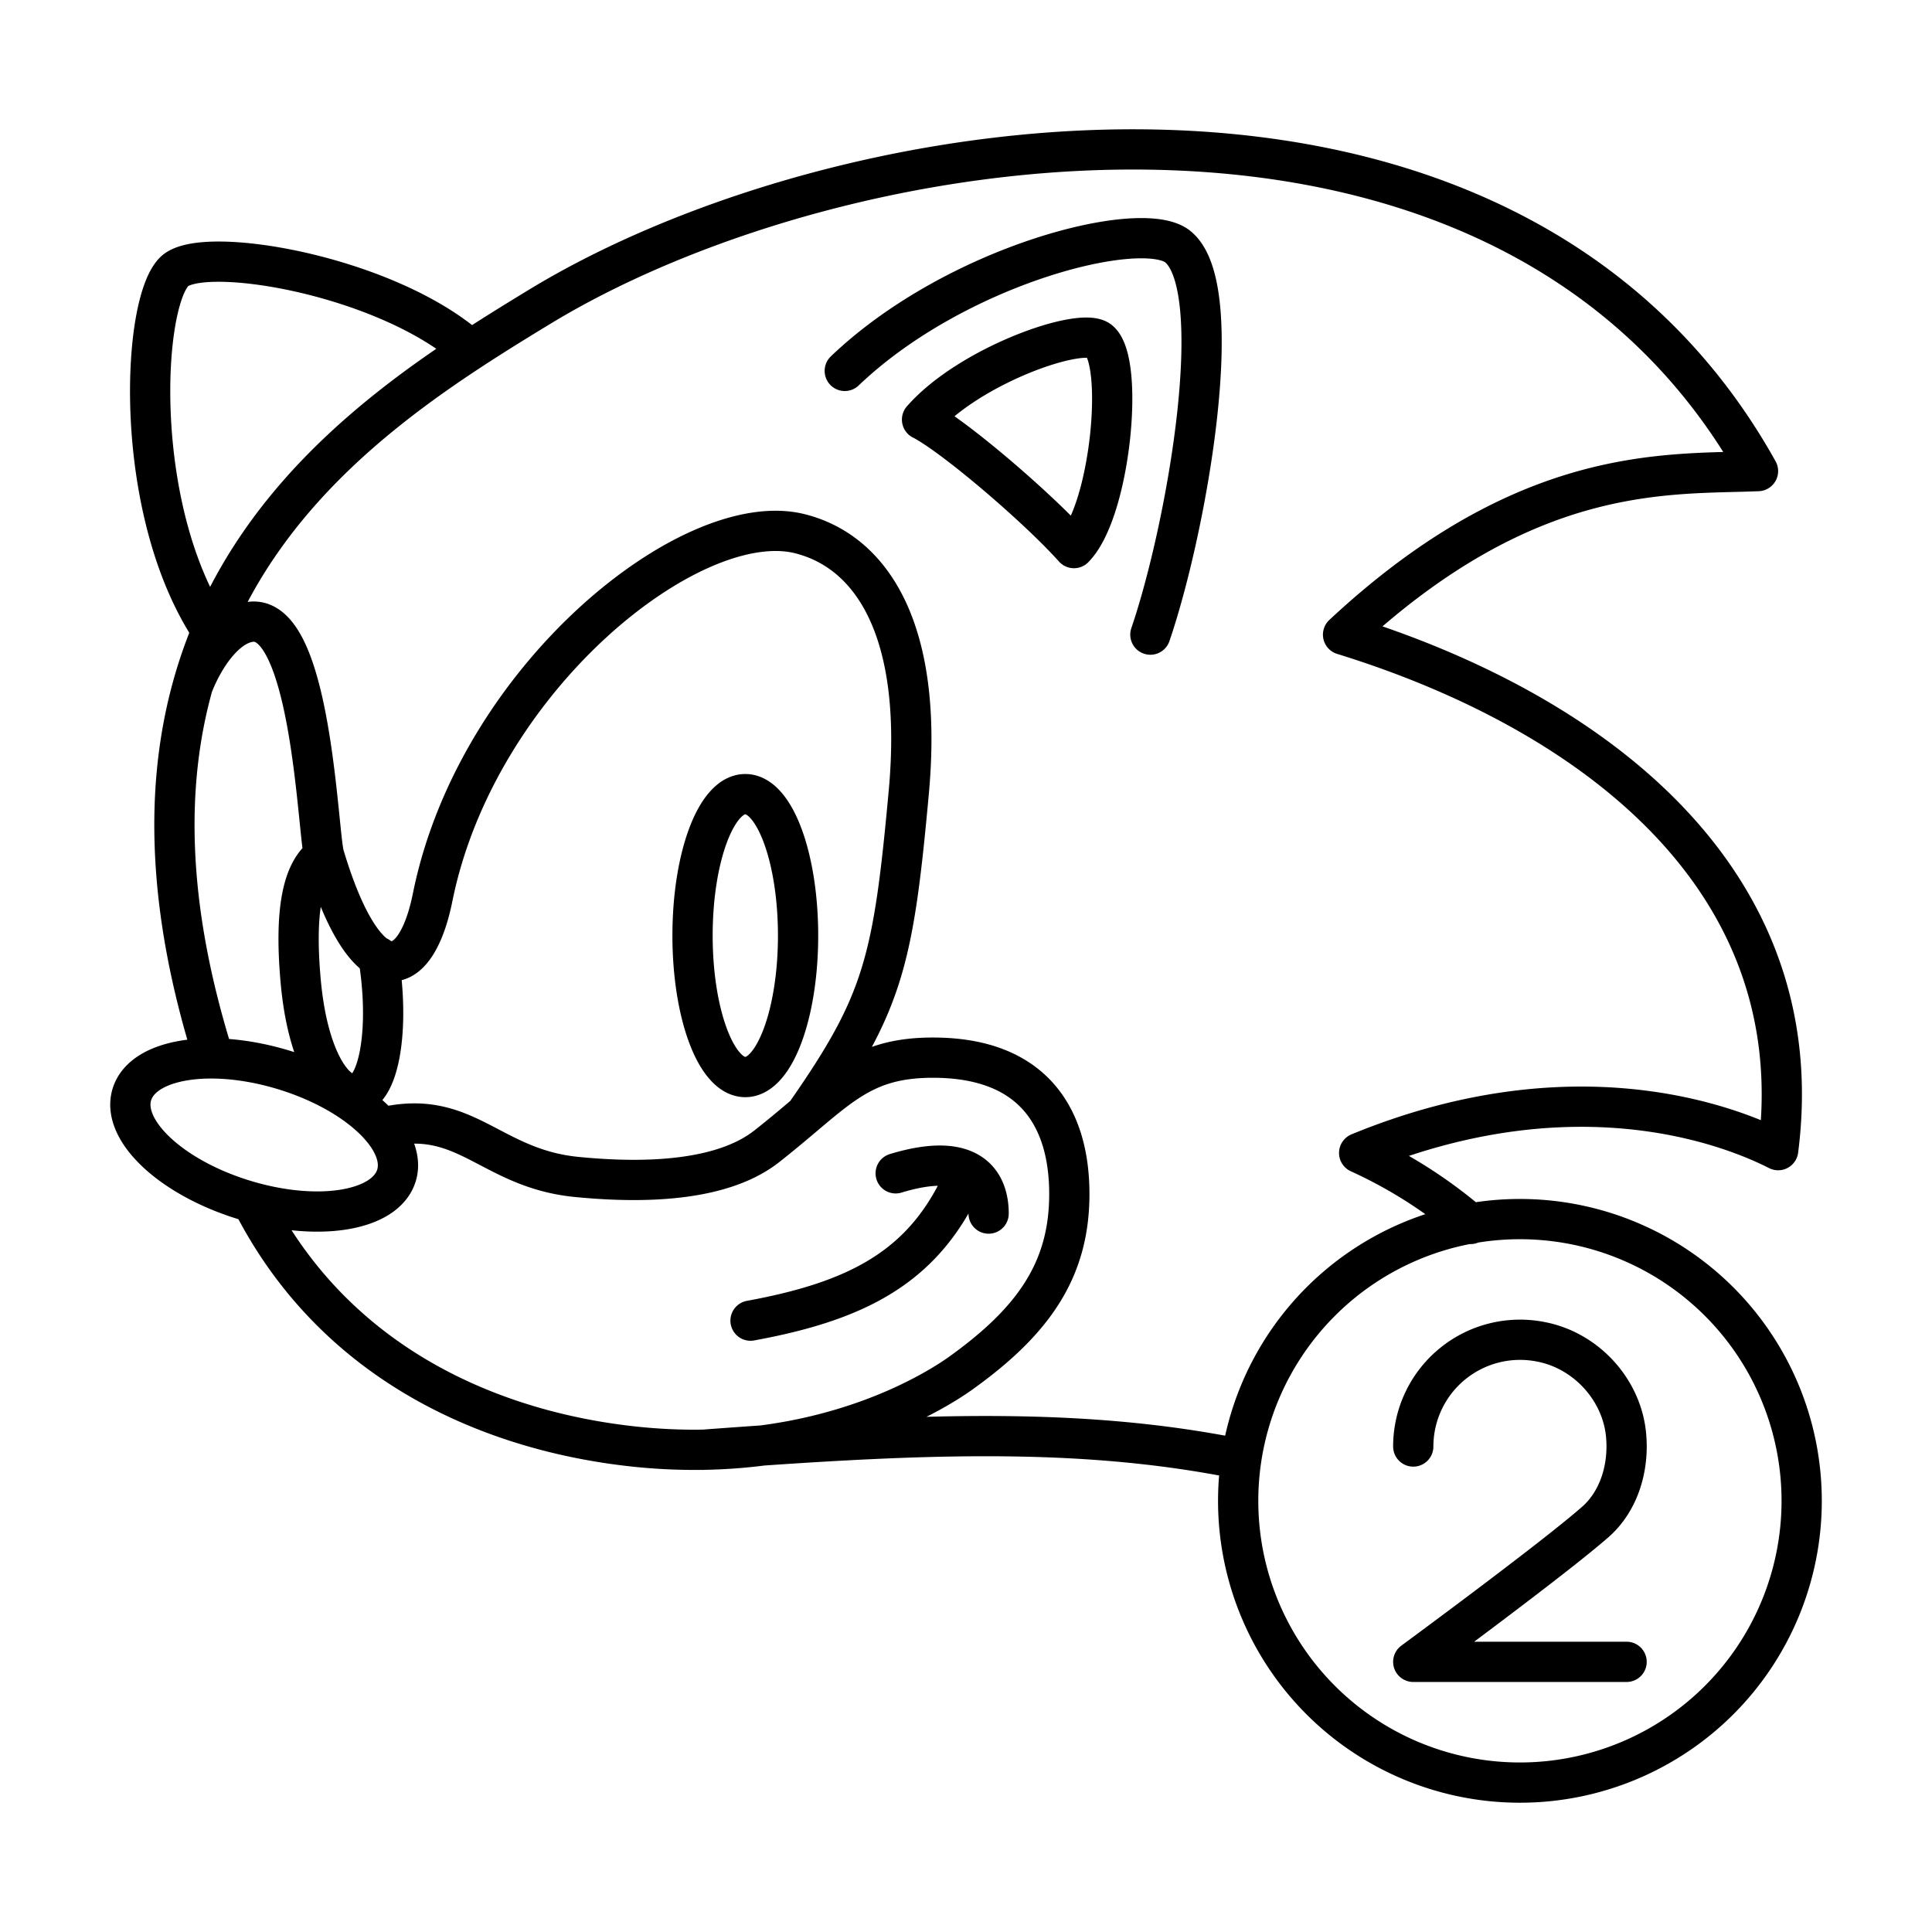<svg xmlns="http://www.w3.org/2000/svg" width="3em" height="3em" viewBox="0 0 48 48"><path fill="none" stroke="currentColor" stroke-linecap="round" stroke-linejoin="round" d="M35.112 35.938a2.653 2.653 0 0 1 3.176-2.6c1.11.214 1.999 1.175 2.11 2.302c.082.837-.184 1.664-.762 2.172c-1.072.94-4.524 3.476-4.524 3.476h5.3m4.35-4a7 7 0 1 1-14 0a7 7 0 0 1 14 0m-39.5-21.62c-1.978-2.965-1.751-8.12-.93-8.922c.696-.681 5.27.085 7.36 1.95m5.762 27.324c5.107-.38 9.27-.605 13.385.236m5.695-5.847a11.7 11.7 0 0 0-2.766-1.764m0 0c5.76-2.368 9.76-.396 10.41-.07m0 0c.872-6.786-4.681-10.914-10.81-12.807m0 0c4.582-4.272 8.076-3.97 10.309-4.064m0 0C37.454.534 21.062 2.968 13.412 7.619c-3.132 1.905-7.276 4.54-8.63 9.443c-.676 2.449-.656 5.463.535 9.234m14.736 1.33c1.89-2.716 2.143-3.748 2.526-7.95c.369-4.045-.936-5.97-2.702-6.415c-2.688-.68-8.026 3.574-9.128 9.032c-.447 2.216-1.691 2.33-2.695-1.036c-.16-.536-.311-5.96-1.81-5.81c-.64.064-1.186.89-1.454 1.587M6.268 29.87c2.08 4.079 6.008 5.694 9.474 6.068c4.734.51 7.698-1.514 8.138-1.83c1.809-1.298 2.687-2.572 2.687-4.443s-.873-3.388-3.388-3.388c-1.871 0-2.4.842-4.123 2.198c-.533.42-1.75 1.059-4.727.766c-2.173-.213-2.757-1.74-4.853-1.221m-5.262.88c.485.365 1.124.689 1.854.912c1.816.556 3.509.284 3.782-.608s-.978-2.065-2.793-2.62s-3.508-.284-3.781.608c-.163.532.218 1.166.938 1.708m3.84-7.643c-.567.396-.73 1.452-.586 3.093c.168 1.927.823 2.902 1.37 2.832c.546-.07.82-1.452.61-3.086a9 9 0 0 0-.048-.327m10.428-.525c0 1.941-.587 3.515-1.311 3.515h0c-.724 0-1.311-1.574-1.311-3.515h0c0-1.94.586-3.513 1.31-3.514c.724-.002 1.311 1.57 1.312 3.512zm2.425 5.907c1.894-.575 2.309.263 2.309 1m-5.915 2.66c2.617-.48 4.255-1.31 5.234-3.397m-.973-18.99c.794.409 2.885 2.198 3.774 3.193c.905-.91 1.266-4.635.628-5.152c-.45-.363-3.228.617-4.402 1.96m-1.92-1.21c2.764-2.64 7.38-3.81 8.274-3.087c1.27 1.03.234 6.958-.681 9.639"/></svg>